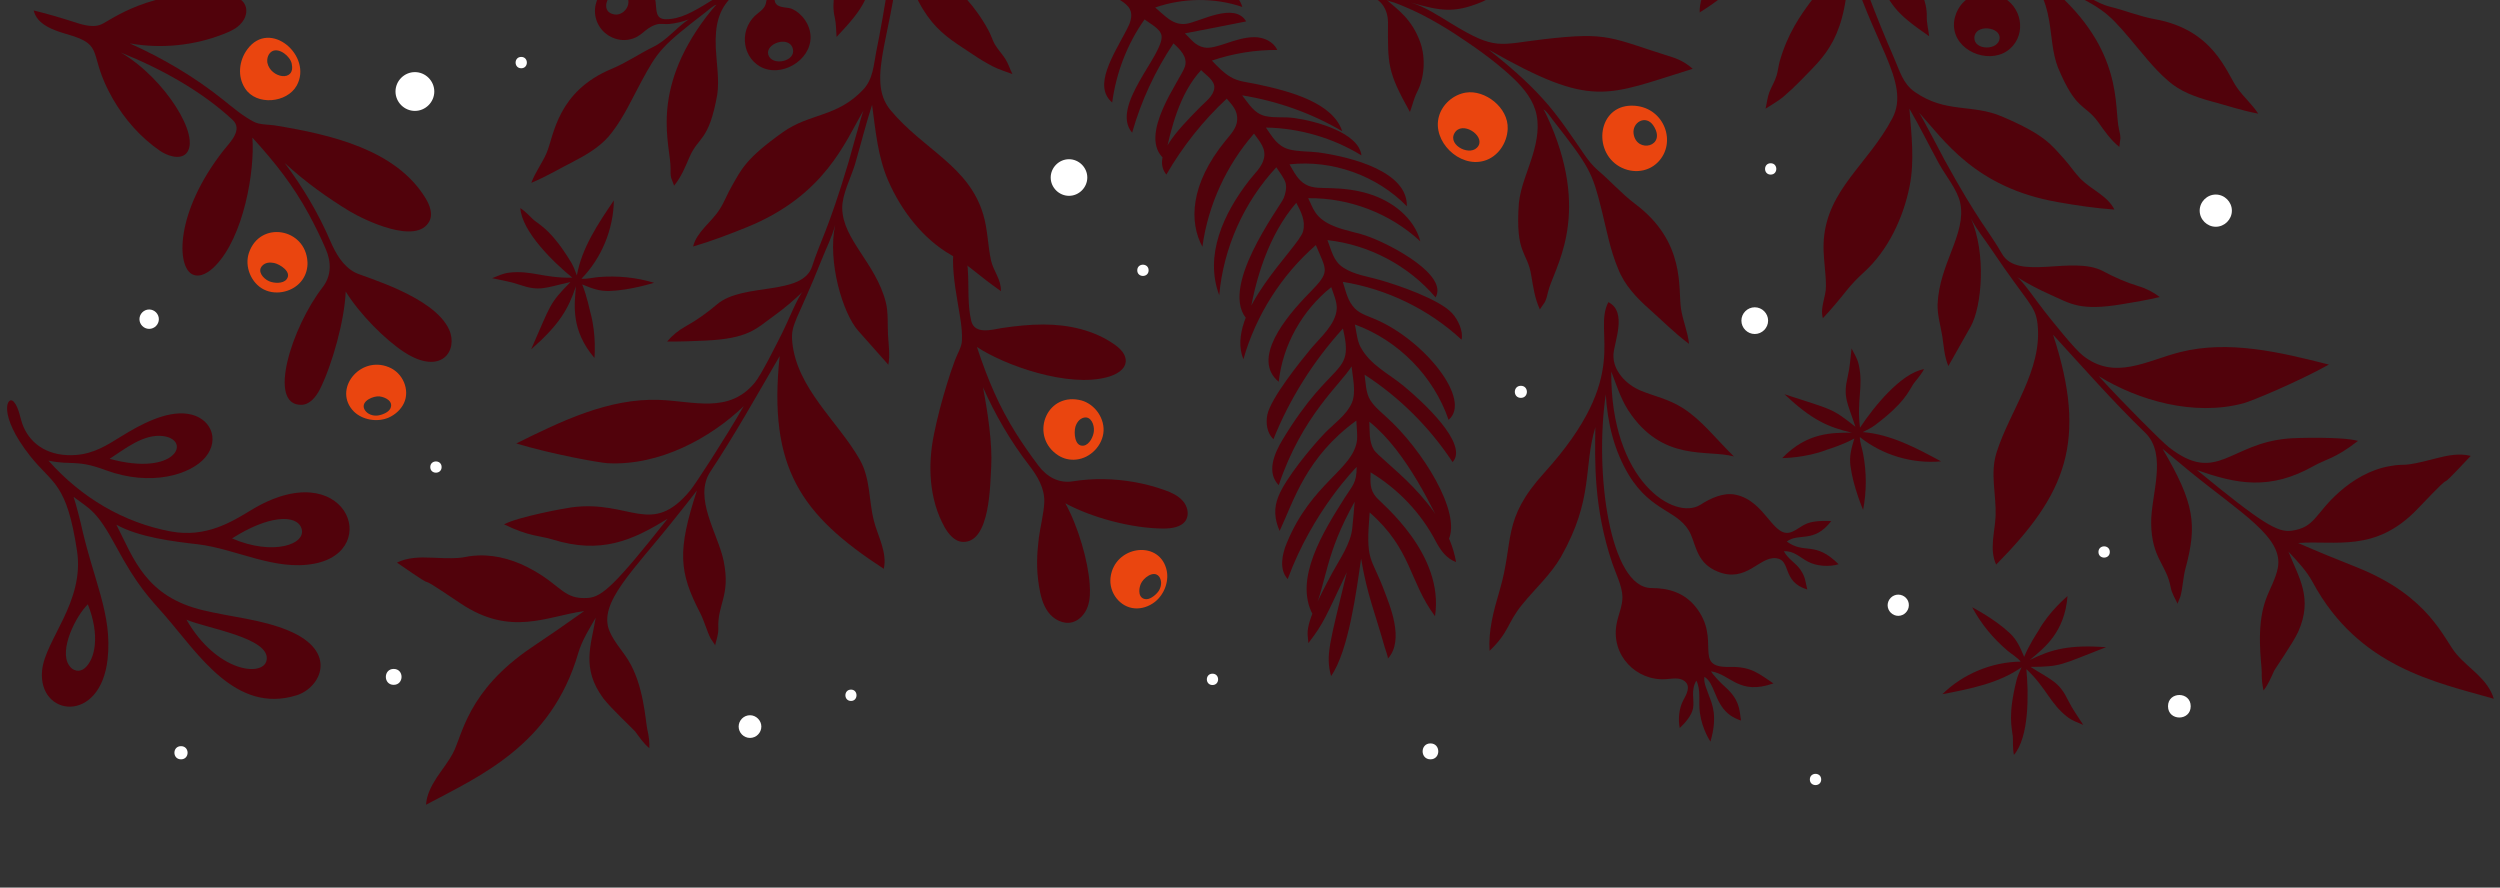 <?xml version="1.0" encoding="utf-8"?>
<!-- Generator: Adobe Illustrator 27.0.0, SVG Export Plug-In . SVG Version: 6.00 Build 0)  -->
<svg version="1.1" id="Layer_1" xmlns="http://www.w3.org/2000/svg" xmlns:xlink="http://www.w3.org/1999/xlink" x="0px" y="0px"
	 viewBox="0 0 1366 485" style="enable-background:new 0 0 1366 485;" xml:space="preserve">
<rect x="0" y="0" width="1366" height="485" fill="#333333" stroke="none"/>
<style type="text/css">
	.st0{fill:#51020B;}
	.st1{fill:#EA450F;}
	.st2{fill:#FFFFFF;}
	.st3{fill:none;}
</style>
<path class="st0" d="M63.2,298.2c11.9,22.2,18.4,28.4,26.8,38c18.3,21,38.7,54.1,72.1,43.7c13.1-4.1,23.1-23.9-4.6-35.4
	c-14.7-6.1-30.9-7.3-46.3-11c-31.5-7.4-38.1-28.1-47.6-46.8c12.4,6.9,31.3,9.2,44.5,10.7c20.9,2.5,42.1,14.7,63.6,10.6
	c37.8-7.1,16.9-60.6-34.6-29.2c-10.7,6.5-24.7,15.1-43.7,11.6c-25.9-4.8-49.1-18.6-66.9-38.7c13.1,2.7,15.2-0.8,31.2,5.2
	c24.9,9.2,46.6,2.4,54.5-7c8.3-10,2.7-22.1-9.8-23.8c-11.9-1.7-26.2,6.2-35.9,12.2c-8.1,5-15,9.5-24.9,10.3
	c-14.3,1.1-24.5-5.2-28.9-15.7c-1.7-4-2.2-9.9-5.1-13.3c-3.5-4.1-9.3,6.6,8.9,29.6c12.2,15.4,19.9,14.1,25.6,51.9
	c4.2,27.8-17.5,48.5-19.1,65.3c-2.4,25.2,31.9,29.5,35.8-6.3c2.7-24.7-7.8-42.7-14.8-74.8c-0.3-1.3-2.5-10-3.8-13.8
	C49.4,278.4,52.8,279,63.2,298.2z M145.7,360.6c-1.6,9.6-27.3,6.8-43.8-22C113.1,343.4,147.7,348.5,145.7,360.6z M164.7,288.6
	c3.1,8.8-15.5,15.3-37.9,5.6C146.6,281.5,162,280.9,164.7,288.6z M89.3,238.3c15.5,2.2,6.8,22.3-29.4,12.4
	C68.1,245.4,78.6,236.8,89.3,238.3z M46.4,365c-2.8,2.5-6.6,1.8-8.7-1.5c-5.6-8.4,3.8-27,10.3-33.3C54.8,347.4,51.9,360.2,46.4,365z
	"/>
<g>
	<path class="st0" d="M973.7-164.5c-0.7,2.5,0,5.2,0.8,7.6c0.2,0.5,6.5,31.3,6.9,33.4c1.4,6.3,2.8,10.9,0.3,17
		C974.5-89.1,938.2-77,932.6-34c-0.6,4.4-0.8,25-0.9,25.8c-1,5-3.2,9.9-3,15c4.7-3,9.4-6,13.6-9.8c2.3-2.1,4.1-4.8,6.5-6.7
		c13.6-11.3,39.1-32.4,39.8-85.9c-0.1,7.8,3.9,16.9,5.9,24.3c10.5,37.6,13.4,38,11,46.1c-5.5,18.7-24.5,28.7-33.1,58.8
		c-0.7,2.6-0.9,5.2-1.7,7.8c-1,3.2-2.7,5.9-3.9,8.9c-1.1,2.9-1.4,6.1-2.1,9.1c3.3-2.2,6.7-4,9.7-6.5c3.3-2.8,6.5-5.8,9.5-8.9
		c12.9-13.5,25.7-22.4,26.3-66.5c11.7,44.5,34.2,67.3,23.8,87.1c-13.2,25.1-35.5,38.8-37.5,66.6c-0.6,8.3,1.2,16.8,1.2,25.2
		c0,6.1-3.3,11.3-1.7,17.5c4.6-4.9,8.8-9.9,13-15.2c2.8-3.5,6-6.8,9.3-9.8c13.2-11.9,21.6-29.6,25.1-47.1c2.8-14,1-28.3-0.1-42.4
		c5.7,9.8,10.7,20,16.1,29.9c3.6,6.6,10.2,14.4,11.7,21.7c3.4,16.9-11.5,33-12.4,55.3c-0.2,5.6,1.7,12,2.6,17.6
		c0.8,5.4,1.1,11,3.3,16.1c4.1-7.2,8.1-14.4,12.2-21.6c6.2-11.1,8.5-40.2,0.1-59.1c2.9,5.8,7.5,11.4,11.1,16.8
		c20.2,30.1,24.1,30.6,25.3,40.8c2.9,25.2-15.2,47.5-22.4,70.4c-3.6,11.5-0.1,22.8-0.5,34.5c-0.3,8.5-3.6,18.4,0.3,26.7
		c38-38.4,50.2-67.3,31.1-125.6c16.5,18,32.7,36.5,50.3,53.5c12.4,12,3.1,34.2,3.3,49.4c0.2,19.4,8.4,22.4,10.7,35.3
		c0.6,3.1,2.4,6,3.8,8.9c-0.2-0.4,1.4-3.6,1.5-4.2c1.3-4.7,1.4-10.2,2.7-15c6.5-24.1,5.1-35.7-12.5-65.6c4.9,4.1,9.8,8.2,14.8,12.3
		c28.6,23.3,51.4,36.2,48.2,52.8c-1.2,6.2-4.5,11.5-6.6,17.4c-5.5,15.2-2.2,34.7-2.2,39.4c-0.1,3.4,0.3,7.3,1,10.2
		c2.6-3.4,4-6.9,5.7-10.6c0.5-1.2,10.5-15.5,13.2-21.4c8.3-18.6,0.3-29.7-5.3-43.9c4.9,5.3,9.8,10.3,13.3,16.8
		c25.1,46.4,67.2,54.5,98.9,63.6c-1.5-5.2-5-9.5-8.8-13.2s-8.1-7.1-11.6-11.2c-7.1-8.4-14.7-31.5-54.1-47.3
		c-10.8-4.3-21.7-8.7-32.4-13.4c20.3-1.6,42.2,5.5,65.2-18.6c27.2-28.5,4.1-2.3,29.1-29c-6.1-1.6-12.6-0.3-18.8,1.3
		c-20.4,5.4-15.7,2.5-25.5,4.3c-10.4,1.8-19.8,7.3-27.6,14.2c-13.3,11.8-13,19.3-26.1,21.1c-7.5,1-16-3.9-51.6-33.2
		c21.6,7.7,39.9,11.3,63.8-2.2c6.3-3.6,11.8-4,24.2-13.7c-8.4-2.4-33.7-1.7-38.1-1.3c-32.3,2.7-38.9,25.4-65.3,4.7
		c-3.5-2.7-23.9-23-38.3-38.8c21.5,13.2,52,22.2,79.3,14.8c4.6-1.3,29-11.4,46.5-21.1c-26.7-6.8-54.7-13.5-81.3-6.8
		c-18.3,4.6-35.6,15.7-53.1,1.9c-4.7-3.7-16.3-18.3-20.5-23.6c-3.9-4.8-12.5-17.5-15.6-19.4c5.9,3.7,12,6.9,18.3,9.7
		c11.1,4.9,16,9.1,39.3,5.2c6.9-1.1,13.7-2.3,20.5-3.9c-3.4-2.6-7.4-4.7-11.5-5.9c-6.9-2.1-13.3-4.9-19.6-8.3
		c-16.6-8.7-46.5,5.6-55.1-9.4c-7-12.3-12.8-17.4-31.5-51.5c-0.7-1.3-12.9-24.6-13.8-25.6c13.4,14.5,30.2,40.8,75.6,48.8
		c10.2,1.8,20.8,3.4,31.1,4.1c-3.7-7.5-12.5-10.8-18.5-16.8c-3.3-3.4-5.9-7.5-9.1-11c-7-7.7-10.3-13-33.7-23
		c-16.5-7.1-30.8-1.6-47.8-13.5c-6.5-4.5-8.3-11.7-11.4-18.8c-9.5-21.7-18.6-45.6-27.1-71.8c-12-37.3-18.2-66.7-18.2-66.7
		c12.2,14.5,32.1,26.9,51,25.2c3.9-0.3,7.8-1.8,11.7-2.5c3.2-0.6,6.4-1,9.6-1.2c2.9-0.2,5.8-1,8.3-1.7c-6-3.6-12.1-7.2-18.1-10.9
		c-20.9-12.5-25-7-48.8-8.5c-17.6-1.1-18.8-20-21.5-33.8c-1.9-9.4-2.4-19-1.6-28.5C976.9-169.1,974.4-167,973.7-164.5z"/>
	<path class="st0" d="M1007.1-26.6l0.8,3.2c7.9-2.7,13.6,2.4,15.9,7.2c9.6,19.5,10.9,22.6,30.3,36c-0.4-3.5-1.4-7.2-1.3-10.7
		c0.2-8.2-3.9-17.6-9.7-23.2c-9.4-9.2-18.5-9.9-24.9-11.8c0,0,17.2-2.3,36-0.6c9,0.8,16.9,3.7,23.2,10.5
		c12.4,13.5,0.6,13.1-2.6,15.5c-5.2,3.8-8.1,10.7-6.9,17c2.5,12.9,20.9,18.8,30.5,10c8.9-8,6.6-23.2-5.3-28.7
		c-8.2-3.8-3.2-5.9-12.4-15.5c-2.3-2.4-5-4.4-7.9-6.1c30.9,6.1,42.6,10.2,46.9,35.3c1.4,8.3,1.7,17.4,4.7,25.2
		c10.1,24.3,14.7,19.8,22.1,30.1c3.5,4.9,6.7,9.6,11.5,13.5c-0.1,0,0.6-4.2,0.6-4.7c0-1.7-0.4-3.3-0.8-5c-2.8-12,2.9-43.1-36.6-76.9
		c-0.6-0.5-6.5-5.4-6.8-5.2c0.9-0.6,5.8,2.2,6.8,2.6c27.4,13.1,29.7,14.9,42.4,29.8c6.7,7.9,13.1,16.4,21,23.2
		c6.6,5.9,15,8.9,23.4,11.2c8.7,2.3,17.1,5.2,25.9,6.8c-3.4-5.2-8.1-9.2-11.6-14.2c-5.9-8.4-12.7-31.6-44.8-37.4
		c-8.4-1.5-16.3-4.8-24.5-6.8c-8-2-14.4-7.6-22-10.6c3.6,0.5,7.2,0.6,10.7,0.2c2.7-0.3,4.7-1.5,7.4-1.2c6.7,0.7,8.7,5,15.9,4.9
		c6.5-0.1,12.5-4.7,14.5-10.8c4.3-13.2-9.3-26.1-23.2-20.5c-19.5,7.9-2.2,22.3-13.4,24.7c-15.1,3.2-30.3-9.3-67.3-16.9
		c61.1,3.4,63.6-5.4,97.3-37.4c-3.9-1.1-8.1-1.3-12.1-0.6c-32.6,5.2-34.3,2.7-62.2,20.8c-19.6,12.8-19.3,16.2-45.9,13.9
		c-7.3-0.6-15.8-1.7-23-0.4c15.4-2.9,22-4.8,31.9-16.1c2.2-2.5,3.4-5.2,5.4-7.8c4.2-5.5,8.2-11.5,9.5-18.4c-2.1,0.8-4.4,1.7-5,2
		c-1.9,0.8-3.8,1.6-5.7,2.5C1022.6-47.6,1047.9-37.2,1007.1-26.6z M1092.6,20.9c-0.5,6.8-14.1,6.8-13.8-0.4
		C1079.2,13,1093.1,14.6,1092.6,20.9z M1169.4-29.3c4.2,2.4,6.9,8.7,0.8,11c-2.8,1.1-6.2-0.4-7.9-2.8
		C1158.9-25.9,1163.3-32.8,1169.4-29.3z"/>
</g>
<g>
	<path class="st0" d="M496.8-176.5c1.2,2.3,1.1,5,0.8,7.6c-0.1,0.5,0.3,32,0.3,34.1c0,6.4-0.5,11.2,3.3,16.6
		c10.8,15.4,48.9,19.6,63.4,60.4c1.5,4.2,6.1,24.3,6.4,25.1c2,4.7,5.2,9,6.1,14c-5.2-1.9-10.5-3.9-15.3-6.7c-2.7-1.6-5-3.8-7.7-5.2
		c-15.7-8.2-45-23.5-57-75.5c1.7,7.6-0.2,17.3-0.7,25c-2.3,38.9-5,40-1,47.4c9.3,17.1,30,22.9,44.8,50.5c1.3,2.4,2,4.9,3.3,7.3
		c1.7,2.9,3.9,5.2,5.7,7.9c1.7,2.6,2.6,5.7,4,8.5c-3.6-1.4-7.4-2.5-10.9-4.3c-3.8-2-7.6-4.3-11.1-6.7C515.7,19,501.3,13,491.4-29.9
		c-2,45.9-19.1,73-4.8,90.1c18.2,21.8,42.9,30.5,50.7,57.2c2.4,8,2.4,16.7,4.2,24.9c1.3,5.9,5.6,10.3,5.4,16.8
		c-5.5-3.9-10.7-7.9-15.9-12.1c-3.5-2.8-7.3-5.4-11.2-7.6c-15.5-8.8-27.4-24.4-34.5-40.7c-5.7-13.1-6.9-27.5-8.8-41.4
		c-3.5,10.8-6.2,21.8-9.4,32.7c-2.2,7.2-7,16.2-6.9,23.7c0.2,17.2,18.2,29.8,23.8,51.4c1.4,5.5,0.9,12.1,1.2,17.8
		c0.3,5.4,1.2,11,0.2,16.4c-5.5-6.2-11-12.4-16.5-18.6c-8.4-9.5-16.8-37.5-12.6-57.7c-1.6,6.3-4.9,12.7-7.3,18.8
		c-13.4,33.7-17.1,35-16.1,45.2c2.5,25.2,24.9,43.2,36.8,64c6,10.5,4.9,22.3,7.8,33.6c2.1,8.3,7.4,17.2,5.4,26.2
		c-45.2-29.4-63.3-55.2-56.9-116.2c-12.3,21.1-24.2,42.5-37.8,63c-9.6,14.4,4.2,34.1,7.2,48.9c3.9,19-3.5,23.7-2.9,36.7
		c0.1,3.2-1,6.4-1.8,9.5c0.1-0.4-2.1-3.2-2.4-3.8c-2.2-4.4-3.5-9.7-5.8-14.1c-11.5-22.2-12.5-33.8-1.7-66.8
		c-3.9,5.1-7.9,10.1-11.9,15.1C346,312,326.5,329.5,333.1,345c2.5,5.8,6.8,10.3,10.1,15.6c8.6,13.7,9.5,33.5,10.5,38
		c0.8,3.3,1.3,7.2,1.1,10.2c-3.3-2.7-5.3-5.9-7.8-9.2c-0.8-1-13.5-12.9-17.4-18.1c-12.1-16.5-6.6-28.9-4.1-44
		c-3.6,6.3-7.4,12.2-9.5,19.2c-14.7,50.7-54.2,67.5-83.2,83c0.3-5.4,2.9-10.3,5.8-14.8c3-4.5,6.4-8.7,8.9-13.4
		c5.2-9.7,7.7-33.9,42.9-57.7c9.7-6.5,19.3-13.1,28.8-19.9c-20.2,2.7-40.1,14.3-67.7-4.3c-32.7-22.1-4.5-1.4-34.6-22.2
		c5.7-2.8,12.3-3,18.6-2.7c21.1,1,15.9-0.8,25.9-1.2c10.5-0.4,20.9,2.9,30,8.1c15.5,8.7,16.8,16.1,30,15.1
		c7.6-0.6,14.9-7.2,43.4-43.3c-19.5,12.1-36.6,19.5-62.8,11.4c-6.9-2.2-12.4-1.4-26.6-8.3c7.7-4.1,32.6-8.7,37-9.3
		c32.1-4.2,43.4,16.6,64.8-9.3c2.8-3.4,18.5-27.5,29.2-46c-18.2,17.5-46.1,32.7-74.4,31.2c-4.8-0.3-30.8-5-49.9-10.8
		c24.6-12.2,50.5-24.8,78-23.8c18.8,0.6,38.1,7.8,52.3-9.4c3.8-4.6,12-21.3,15.1-27.4c2.8-5.5,8.5-19.7,11.1-22.3
		c-5,4.8-10.3,9.3-15.9,13.3c-9.8,7.1-13.8,12.3-37.3,13.4c-7,0.3-13.9,0.6-20.9,0.5c2.8-3.3,6.2-6.1,10-8.2
		c6.3-3.5,12-7.6,17.4-12.2c14.3-12,46.7-4.3,51.9-20.8c4.3-13.5,8.8-19.7,19.9-57c0.4-1.4,7.4-26.7,8.1-28
		c-10,17-20.9,46.3-63.6,63.7c-9.6,3.9-19.6,7.7-29.5,10.6c2-8.1,10-13.2,14.5-20.3c2.6-4,4.2-8.5,6.6-12.6c5.2-9,7.3-14.9,28-29.6
		c14.6-10.4,29.7-8.1,43.9-23.3c5.4-5.8,5.6-13.2,7.1-20.8c4.7-23.2,8.6-48.5,11.3-75.9c3.9-39,3.7-69,3.7-69
		c-8.9,16.8-25.7,33.1-44.5,35.4c-3.9,0.5-8-0.1-12,0c-3.2,0.1-6.4,0.4-9.6,0.9c-2.9,0.4-5.8,0.3-8.5,0.1
		c5.1-4.8,10.3-9.6,15.4-14.4c17.7-16.6,23-12.1,45.9-18.6c17-4.8,14.2-23.5,13.9-37.6c-0.2-9.5-1.7-19-4.4-28.2
		C492.7-180.4,495.6-178.8,496.8-176.5z"/>
	<path class="st0" d="M427-62.7c-2-0.5-4.1-0.9-6.1-1.3c-0.6-0.1-3.1-0.5-5.3-0.9c2.7,6.5,7.9,11.5,13.2,15.9
		c2.5,2.1,4.3,4.5,6.9,6.5c12,8.9,18.9,9.4,34.6,9c-7.3,0.2-15.5,3.1-22.4,5.2c-25.6,7.9-25.9,4.4-47.9-3.9
		c-31.1-11.8-32.2-9-65.2-7.2c-4.1,0.2-8.1,1.3-11.7,3.2c39.7,24.2,44,32.3,103,16c-34.6,15.3-46.8,30.7-62.2,30.7
		c-11.4,0,2.4-17.8-18.3-21.3c-14.8-2.5-25.3,13-18.3,24.9c3.3,5.6,10.2,8.8,16.5,7.5c7.1-1.4,8.1-6,14.5-8.1
		c2.6-0.9,4.8-0.1,7.5-0.4c3.6-0.4,7.1-1.2,10.5-2.5c-6.8,4.5-11.9,11.4-19.3,15c-7.6,3.7-14.6,8.6-22.5,11.9
		c-30.1,12.4-31.8,36.5-35.8,46c-2.4,5.6-6.2,10.5-8.4,16.4c8.2-3.4,15.9-8,23.9-12.1c7.7-4,15.3-8.7,20.5-15.9
		c6.3-8.3,10.7-18,15.6-27.1c9.3-17.2,11.1-19.5,35.2-38.1c0.8-0.6,5-4.4,6-4c-0.4-0.2-5.1,5.9-5.6,6.5
		c-31.4,41.5-19.3,70.6-19.5,82.9c0,1.7-0.1,3.3,0.3,5c0.1,0.5,1.7,4.3,1.6,4.4c3.9-4.8,6-10,8.4-15.6c5-11.6,10.5-8.2,15.2-34.1
		c1.2-8.3-0.4-17.2-0.8-25.6c-1.1-25.5,9.5-32,38.4-44.4c-2.5,2.2-4.7,4.8-6.4,7.6c-7,11.3-1.6,12.3-8.8,17.7
		c-10.4,7.8-9.4,23.2,0.9,29.2c11.3,6.5,28-3.1,27.7-16.3c-0.2-6.4-4.4-12.6-10.3-15.2c-3.7-1.6-15.1,1.3-5.8-14.6
		c4.7-8,11.9-12.4,20.5-15.2c18-5.7,35.3-7.1,35.3-7.1c-5.9,3.2-14.6,5.9-21.9,16.8c-4.5,6.8-6.5,16.8-4.6,24.8
		c0.8,3.4,0.7,7.3,1,10.7c16.2-17.2,16.8-20.5,22-41.6c1.3-5.2,5.8-11.4,14.1-10.4l0.1-3.3C451.2-36.4,473.7-52,427-62.7z
		 M433.2,26.6c1.9,7-11.4,9.8-13.4,3.3C418,23.8,431.2,19.2,433.2,26.6z M342.9,3.5c-1.1,2.7-4.1,4.9-7.1,4.4
		c-6.5-1-5.2-7.7-1.6-10.9C339.4-7.7,345.1-1.9,342.9,3.5z"/>
</g>
<path class="st0" d="M1015.6,199.2c-0.7-3.2-2.4-5.9-3.9-8.8c-0.6,5.1-0.9,10.3-2.1,15.3c-2.7,11.4-0.2,14,4.2,27.5
	c-13.2-10.5-12.6-9.2-38.8-17.8c15,14.1,23.9,18,36.8,21c-10.4,0.1-24.2-0.4-38,13.9c0,0,12.8,0,24.5-4.6c0.9-0.3,8.6-2.6,14.9-6.1
	c-1.7,5.8-2.8,9.6-2.1,15c1.4,11.2,6.9,24,6.9,24c1.9-9.9,2-20.3,0-30.7c-0.6-3.2-1.7-5.8-1.8-9.1c12.4,9.9,28.6,14.7,44.4,13.3
	c-13.5-7.3-27.5-14.8-42.8-16c2.3-1.1,4.7-2.3,6.7-3.8c16-12,18.2-18.2,20.9-22.4c1-1.5,3.9-4.5,5.9-8.2c-12.7,2.2-27.6,20.8-35,32
	C1014.4,218.6,1018.3,211.1,1015.6,199.2z"/>
<path class="st0" d="M877.4,215.5c0.9,15.5,4.5,30.5,12.5,43.9c12.7,21,28,19.2,34,32.7c2.9,6.7,3.7,15.8,14.6,20.2
	c15.8,6.5,22.7-8.4,32-7.3c8.4,1,2.9,12.9,17,17.1c-1.1-4.1-0.8-6.5-3.8-10.9c-2.5-3.6-6.7-5.7-9-10c5.5-0.3,8.5,3.2,13,5.6
	c4.9,2.7,12.1,3,16.9,1.5c-13-13-18.4-5.2-28.3-12.4c6.5-5,14.8,1.2,24.3-11.2c-14.7-0.6-14.9,2.8-21,5.7
	c-10.7,5.1-14.3-16.6-31.3-20.1c-6.6-1.4-13.8,2-19.2,5.5c-14,8.9-49.2-12.8-48.7-72.8c2.8,7.2,5,14.5,9.2,21.1
	c18.7,28.7,43.2,21.3,57.8,25.3c-10.2-10-17.5-19.8-28-26.5c-7.9-5-15.3-6.3-23-9.5c-7.7-3.2-15.3-10.8-14.8-19.8
	c0.4-6.8,7.7-23.3-2.8-28.5c-8.9,17,13.7,39.4-35,93.2c-23.5,25.9-16.3,36.8-24.4,64.3c-3.5,11.8-6.2,22.2-5.5,33
	c11-10.5,9.5-15.2,18-25.5c7-8.6,15.4-16.1,21-25.8c18.1-32,12.1-48.7,18.8-70.9c-0.3,18.9-0.9,44.1,9.2,74.2
	c1.9,5.7,5.4,12.3,5.6,18.4c0.1,5.2-2.3,9.9-3.2,14.9c-3.2,17.2,10.8,31.2,26.8,30.2c3.6-0.2,7.5-1.2,10.4,1.1
	c3.6,2.8,0.9,7.4-0.8,10.5c-2.4,4.6-2.8,10.4-1.9,15.1c2.8-2.6,6.6-6.9,7.3-10.9c0.8-4.4-1.4-9.8,1.8-15c2.6,5.1,1.1,12,1.9,17.5
	c1.3,9.4,5.8,15.8,5.8,15.8c4-13.7,1-20.4-0.7-24.8c-1-3.1-3.2-7.3-2.6-10.6c5.7,3.5,5.3,13.4,12.8,20c3.1,2.7,7.2,3.9,7.2,3.9
	c-0.9-6.5-1-11.5-8.6-18.3c-2.3-2-6.8-6.7-7.8-8.6c10.9,1.7,15.2,13.3,34.1,6.6c-7.8-5.1-11.9-9.3-24-9c-20.7,0.5-4-14.7-18.5-32.8
	c-6.2-7.7-14.6-10.3-24.2-10.3C879.6,321.1,871.1,258.3,877.4,215.5z"/>
<path class="st0" d="M606.6-16.4c5.1,4.6,10.2,10.4,16.3,13.7c4.9,2.6,9.7,0.9,14.7-0.4c14.9-4,36.8-8,41.2,6.9
	c-15.3-5.2-32.3-5-47.6,0.3c5.3,4.4,9.6,9.9,17,8.9c7.2-1,26.3-12.2,32.7-1.3c-11.1,2.2-22.2,4.4-33.3,6.5l-0.2,0
	c3.4,3.2,5.6,6.7,10.4,7.7c6.7,1.4,17-5.6,27.6-5.6c5.1,0,10.4,2.4,12.5,7c-12.1-0.1-24.2,1.9-35.7,5.8c3.2,3.4,6.1,6.5,10.1,8.9
	c4.2,2.6,9.3,2.9,14,3.9c19.7,4.1,42,10.5,47.1,25.8c-16.8-9.9-35.5-16.5-54.7-19.6c3.8,4.7,6.4,9.8,12.6,11.3
	c5.2,1.2,10.6,0.3,15.9,1.1c11.8,1.6,35.2,8,36.7,20.4c-15.7-9.6-33.9-14.9-52.2-15.2c3.6,5.2,6.2,10.1,12.6,11.9
	c5.3,1.4,10.9,1,16.2,1.7c18.6,2.6,48.7,10.6,48.2,29.4c-16.4-16.8-40.8-25.5-64.1-22.9c2.4,4.1,4.5,8.6,8.8,11
	c4.1,2.3,9.2,1.8,13.7,2c7,0.2,14,1,20.8,3.1c12.8,3.9,24.8,13.1,28.2,26c-16.4-15.3-38.9-23.9-61.3-23.6
	c2.7,5.3,3.5,10.9,13.9,15.2c6.4,2.7,13.3,3.5,19.7,6c13,4.9,42.9,21,36,33c-14.8-17.4-36.4-28.8-59.1-31.3
	c2.4,5.9,3.1,11.4,8.8,15.1c5.9,3.8,13,4.7,19.6,6.6c10,2.8,32.7,10.6,39.7,18.2c3.2,3.4,6.3,9.9,5.2,14.5
	c-17.9-16.6-40.8-27.7-64.9-31.6c1.5,4.5,2.3,9,5.2,12.9c3.2,4.4,7.7,5.4,12.5,7.5c27,11.5,53.1,44.2,40.1,55
	c-8.1-23.8-27.5-43.5-51.2-52.1c0.9,3.9,1.2,8.8,3.1,12.3c5.3,9.9,15.4,14.5,23.7,21.4c10.2,8.4,35.6,31.7,26.6,41.5
	c-12.5-19-29-35.4-48.1-47.8c0.7,4.7,0.6,9.7,3.1,13.9c2.4,3.8,6,6.6,9.2,9.6c19.1,17.3,40.9,51.9,33.5,66.9
	c-8.5-16.7-22.5-48.1-43.2-64.7c0.3,5-0.3,10.7,2.4,15.2c3.5,6,39.4,28.8,45,61.5c-5.1-1.8-8.5-6.4-11-11.2
	c-8.3-15.9-20.9-28.9-35.7-37.8c-0.1,5.3-0.6,9.2,3,13.5c2.9,3.5,37.4,31,32.2,65.1c-14.3-19.2-12.6-36.4-35.7-56.7
	c-2.3,27.2,0.7,23.7,7.7,42.1c3.1,8.3,11.6,27.6,2.2,37.8c0.4-0.5-1.5-5.5-1.7-6.3c-5.3-18.9-9.6-28.6-12.9-48.4
	c-2.4,16.9-6.8,50.6-16.4,64.2c-3.1-11.5-0.8-17.6,8.6-56.7c-11.8,24.9-12.6,27.8-21,38.7c-0.3-6.3-3.4-8,13-38.3
	c4-7.4,10.2-16,11-24.7c0.5-4.8,0.9-9.5,1.3-14.3c-16.5,29.5-14.8,42.4-22.9,61.7c-10.4-19.4,5.6-45.1,17.5-63.9
	c4.2-6.6,6.5-8,6.5-16.8c0,0-23.9,23.8-37.7,61.3c-4.7-5.1-3.2-13.3-0.5-19.7c13.6-33.1,36.4-40,38.4-56.3c0.2-1.5-0.1-7.2-0.4-10.6
	c-27.5,20-34.1,43.6-41.9,60.3c-2.8-6.3-3.3-12.4-0.7-18.8c3.9-9.9,17.9-26.9,25.6-34.9c4.8-4.9,11.9-9.9,14.6-16.4
	c2.4-5.8,0.4-13.8-0.2-19.8c-5.8,9.6-26.9,26.6-39.8,64.9c-6.7-6.9-2.7-17,2.3-25.2c27.1-44.7,39-33.8,32.8-60.4
	c-16.1,17.7-29.1,38.3-38,60.5c-3.5-3.4-4.3-8.8-3.3-13.5c2-9.1,17.9-28.9,23.8-36c5.2-6.2,13.6-13.3,14.1-21.8
	c0.2-3.8-1.8-8.2-3-11.8c-15.8,12.6-26.5,31.5-28.7,51.7c-15-12.4,3.5-35.1,17-48.8c11.5-11.7,9.1-11.8,3.3-25.9
	c-18.8,16.4-32.8,38.4-39.6,62.4c-10.3-25.4,30.3-61,32.6-69.9c1.5-5.8-1.1-10.6-3.7-15.6c-15.1,17.5-22.6,41.7-26,64.6
	c-17.8-16.7,17.1-62.3,19.1-67.1c1-2.4,1.8-5.9,1-8.5c-0.9-2.9-3.4-5.8-5-8.4c-17.7,19-28.9,44-31.2,69.9
	c-8.2-21.8,2.3-44.7,16.5-62.9c2.8-3.6,6.6-6.9,7.8-11.4c1.6-5.7-2.2-9.7-5.3-14c-15.1,17.3-25.1,39-28.2,61.8
	c-7.2-13.2-7-33.9,12.6-57.9c2.7-3.3,6.2-6.9,6.4-11.4c0.3-5.1-2.6-8-5.7-11.6c-13,12.1-24.1,26.1-33,41.5
	c-7.7-9.7,4.6-22.9,18.8-37.2c2.8-2.8,6.9-5.8,7.4-10c0.5-4.1-4.6-7.2-7.2-9.9c-11.8,12.8-16.5,31.7-20,48.7
	c-15.3-12.8,9.2-43.9,11.2-50.8c1.5-5.2-2.8-9.3-6.3-12.5c-10,14.9-17.7,31.5-22.6,48.8c-12.2-14.4,17.3-42.6,16.1-52.9
	c-0.5-3.9-6.4-6.7-9.3-9C615.9,24,609.9,39.7,607.7,56c-10.6-9,0.4-25.4,8.2-40.3c1.6-3,3.2-7.2,1.5-10.6c-2-4.1-8.6-6.6-12.2-8.9
	C593.9-11,592.4-29.4,606.6-16.4z"/>
<path class="st0" d="M1129.7,391.8c2.6,2,5.6,3,8.6,4.3c-2.7-4.3-5.9-8.6-8.1-13.1c-5.1-10.5-8.7-11-20.7-18.6
	c16.9-0.2,15.6-0.8,41.3-10.8c-20.5-1.4-29.9,1.2-41.7,7c8-6.7,19-15,20.6-34.9c0,0-9.9,8.1-16,19.1c-0.5,0.8-5,7.5-7.7,14.1
	c-2.4-5.6-3.9-9.2-7.8-12.9c-8.2-7.8-20.6-14.2-20.6-14.2c4.7,8.8,11.3,17,19.4,23.8c2.5,2.1,5,3.4,7.1,5.9
	c-15.8,0.2-31.5,6.7-42.8,17.8c15.1-2.9,30.7-5.9,43.3-14.7c-1.1,2.4-2.2,4.7-2.8,7.2c-4.8,19.4-2.5,25.6-2,30.6
	c0.2,1.8-0.2,6,0.6,10.1c8.4-9.8,8.1-33.6,6.8-46.9C1118.3,376,1120,384.3,1129.7,391.8z"/>
<path class="st0" d="M278,149c-3.2,0.4-6.1,1.8-9.1,3c5,1.1,10.2,1.9,15,3.6c11.1,3.8,13.9,1.6,27.8-1.5
	c-11.8,12.1-10.4,11.6-21.5,36.8c15.5-13.6,20.3-22,24.5-34.5c-0.9,10.4-2.8,24,10.1,39.2c0,0,1.2-12.7-2.2-24.8
	c-0.3-0.9-1.8-8.8-4.5-15.4c5.6,2.3,9.3,3.7,14.7,3.6c11.3-0.3,24.6-4.5,24.6-4.5c-9.6-2.9-20-4-30.5-3.1c-3.3,0.3-5.9,1.1-9.2,0.9
	c11-11.3,17.5-27,17.7-42.8c-8.6,12.7-17.5,25.9-20.2,41c-0.9-2.4-1.8-4.9-3.1-7.1c-10.4-17.1-16.3-19.9-20.2-23
	c-1.4-1.1-4.1-4.4-7.6-6.7c0.9,12.9,18,29.5,28.4,38C297.2,152.1,290.2,147.5,278,149z"/>
<g>
	<path class="st1" d="M578.2,248.8c2.9,1.9,6.5,2.7,9.9,2.3c7.8-0.8,14.5-7.8,14.9-15.7c0.3-7.9-5.7-15.5-13.4-16.9
		C571.1,214.9,562.7,238.8,578.2,248.8z M597.7,235.5c-0.2,2.9-2.4,7.5-5.6,8c-5,0.7-5.4-7.2-4.5-10.3c0.7-2.3,2.2-4.4,4.6-5
		C596.2,227.3,598,232.2,597.7,235.5z M606.8,315.5c-1,8.4,5.2,16.3,13.2,16.9c3.8,0.3,7.8-1,11-3.5c5.4-4.2,8.1-12,6.2-18.3
		C632.7,294.8,608.9,298.4,606.8,315.5z M633.3,315c1.4,1.8,1.6,4.9,0,7.6c-1.2,2-4.4,4.8-6.9,4.8c-4.5-0.1-4.4-5.2-3.1-8.3
		C624.5,316,630.3,311.3,633.3,315z"/>
	<path class="st0" d="M528.8,147.2c-0.2-2.8-0.4-5.6-1.7-8.1c-1.3-2.5-2.9-4.5-5.7-4.2c-1.7,8.4,0.2,20.6,1.9,30.6
		c1.1,6.8,2.6,13.6,2.3,20.6c-0.1,3.5-2.6,7.4-3.8,10.7c-1.7,4.5-3.2,9.1-4.6,13.7c-2.7,8.9-5.1,17.8-6.9,26.9
		c-3.5,17-2.6,35.5,5.8,50.6c2.2,3.9,5.6,8,10.1,8.1c14.9,0.4,14.8-31.5,15.4-41.2c0.7-12.2-1.9-29.8-4.5-43.3
		c6.7,15.1,15,29.4,25.1,42.5c4.5,5.8,8.7,12.6,8.4,20.4c-0.3,6.2-2.2,13.4-3,19.5c-1.1,9.2-1.4,17,0.1,26.2c0.8,5,2,10.1,5,14.2
		c3,4.1,8.3,6.9,13.2,5.6c4-1.1,7-4.6,8.4-8.5c1.4-3.9,1.4-8.2,1.1-12.3c-0.8-12.5-6.3-31.6-13.3-44.2c14.4,7.8,36.1,13.7,53.5,13.8
		c4.6,0,10-0.7,12.4-4.6c1.9-3.3,0.8-7.8-1.8-10.6c-2.6-2.9-6.2-4.5-9.8-5.8c-10.6-3.8-21.9-5.8-33.2-6c-5.7-0.1-11.5,0.3-17.1,1.2
		c-7.7,1.2-14.2-2.5-18.8-8.7c-4.3-5.7-8.4-11.6-12.2-17.6c-9.1-14.5-15.3-28.9-21.3-47.1c15.1,10,49.6,22.3,71.1,16.5
		c4.5-1.2,9.8-3.8,10.2-8.5c0.3-3.8-2.8-7-5.9-9.2c-11.2-8-25.3-11.1-39.1-11.1c-7.5,0-15,0.8-22.5,1.9c-5.5,0.9-15,3.8-16.9-3.8
		C528.5,166.3,529.5,156.4,528.8,147.2z"/>
</g>
<g>
	<path class="st0" d="M37,18.8c21,6,10.5,10.5,24.6,35.1c6.4,11.2,15.2,21.2,25.8,28.5c3.6,2.5,10.7,5.2,14.3,1.5
		c8.6-9-11.9-41.4-35.7-55.2c22.4,9,44.3,21.2,61.1,36.8c5.8,5.4-1.5,12.3-4.9,16.6C95.5,116.1,96.4,146,105.3,150
		c4.3,1.9,9.1-1.4,12.3-4.7c15.6-15.9,21.7-52,20.3-70.1c13,14.2,22.5,26.6,30.7,41.6c3.4,6.3,6.6,12.7,9.4,19.3
		c3.1,7.1,3.1,14.5-1.6,20.7c-17,21.9-30.6,64.8-11.7,64.4c4.6-0.1,8-4.4,10.1-8.5c6.8-13.6,13.5-37.9,14.1-53.4
		c7.6,12.3,21.6,26.4,32.1,33.2c20.2,13,29.5-1,24.4-12.4c-8.2-18.2-46.2-28.6-51.2-31.1c-6.9-3.5-10.8-10.6-13.7-17.3
		c-6.5-15.1-15-29.4-24.9-42.6c11.3,10.4,23.8,19.3,35.4,26.3c8.2,4.9,36.7,18.7,43.6,5.5c2.1-4,0.2-8.9-2.2-12.8
		c-16.1-26.2-51-34.5-82.4-39.6c-3.4-0.5-8.1-0.3-11.2-1.9c-6.2-3.2-11.5-7.8-16.9-12.1c-15.6-12.5-32.8-22.6-51-30.8
		c17.4,3.1,35.6,1.2,52-5.4c3.3-1.3,6.6-2.9,8.9-5.6c2.4-2.6,3.6-6.6,2.2-9.8c-1.9-4.4-7.5-5.8-12.4-6.1C82.3-6.2,60.6,11,55.4,13.3
		c-5.2,2.3-11.9-0.3-16.9-1.9c-6.6-2.1-13.3-4-20.1-5.7C20.2,13.5,29.3,16.6,37,18.8z"/>
	<path class="st1" d="M136,138.2c-2.5,7.4,1.2,16.5,8.2,20c7,3.5,16.5,1.1,21-5.3c2-2.8,3-6.4,2.8-9.8
		C167,124.6,142,120.3,136,138.2z M156.6,152.6c-2,2.6-7.1,2.2-9.7,1c-3.1-1.4-6.4-5.3-3.7-8.3c1.7-1.9,4.2-2.1,6.6-1.6
		C153,144.4,159.7,148.6,156.6,152.6z M212.3,228.2c3.7-1.6,6.8-4.5,8.4-7.9c3.4-7.2-0.5-16.6-8.3-19.7
		c-15.9-6.5-30.7,12.4-19.1,24.2C197.9,229.4,206,230.9,212.3,228.2z M207.4,216.6c3.3,0.4,7.9,2.8,5.8,6.8
		c-1.2,2.2-5.2,3.6-7.5,3.7c-3.2,0.1-5.8-1.6-6.7-3.7C197.2,219,204.2,216.2,207.4,216.6z M133.9,48.3c6.2,9.6,22.9,8,28.2-1.5
		c9-16.1-14.6-36.8-27-19.8C130.6,33.1,129.6,41.7,133.9,48.3z M148.7,28c3.9-2.1,9.9,2.8,10.7,6.8c2.2,10.3-11.6,7.9-13.3-0.5
		C145.7,31.9,146.6,29.2,148.7,28z"/>
</g>
<g>
	<path class="st1" d="M883.6,90.2c6.9,4.7,16.3,4.5,22.3-1.6c10.4-10.6,3.6-29.5-12.5-30.8C874,56.2,869.8,80.7,883.6,90.2z
		 M892.6,73.1c-0.9-6.2,6.6-10.7,10.8-4.5C911,80.1,894.2,84.1,892.6,73.1z M810.8,87.9c7.6-2.1,12.7-9.7,13-17.5
		c0.5-11.7-12.5-21.5-22.9-19.8c-6.8,1.1-12.9,6.4-14.7,13.1C782.5,77.2,797.3,91.7,810.8,87.9z M794.7,72.8
		c4-7.1,16.6,1.1,13.1,6.9C804,86,790.9,79.6,794.7,72.8z"/>
	<path class="st0" d="M901.3,169c-7-6.2-13.6-13.1-17.1-22c-4.4-10.3-6.4-21.6-9.1-32.4c-5.1-20.4-6.4-23.2-26.6-49
		c-0.7-0.9-4.1-5.9-5.2-5.7c0.5-0.1,3.7,7.5,4.1,8.3c21.8,51.5,1.4,78.6-1.6,91.5c-0.4,1.8-0.8,3.5-1.6,5.2
		c-0.2,0.5-2.9,4.1-2.8,4.2c-2.8-6.1-3.6-12-4.7-18.5c-2.1-13.4-8.8-11.3-6.8-39.5c0.9-9,5-17.8,7.6-26.5c2.4-7.9,3.9-16.5,1.4-24.5
		c-2.4-7.6-8-13.7-13.8-19c-9.3-8.5-19.8-15.8-30.3-22.7c-5.9-3.8-12-7.4-18.3-10.6c-3.2-1.6-6.4-3.1-9.6-4.4
		c-1.7-0.7-3.4-1.4-5.1-2c-1-0.4-3.3-0.8-4-1.4c5.3,4.9,13.6,10,18.3,23.3c2.9,8.3,2.3,19.2-1.8,27c-1.7,3.3-2.6,7.4-3.9,10.9
		c-12.4-22.2-12.1-25.8-12-49.1c0-5.7-3-13.4-11.9-14.5l0.7-3.5c44.3,9.3,25-12.9,76.4-11.7c2.2,0.1,4.5,0.2,6.7,0.3
		c0.7,0,3.4,0.3,5.8,0.5c-4.6,6-11.3,9.8-17.9,13.1c-3.1,1.5-5.6,3.6-8.9,4.9c-14.9,6.1-22.2,4.8-38.4,0.2c7.6,2.2,15.3,7.3,22,11.4
		c24.6,15,25.9,11.5,50.9,8.6c35.5-4.1,35.9-0.8,69.8,9.8c4.2,1.3,8.1,3.5,11.3,6.4c-47.7,14.7-54.3,22-111.5-10.5
		C823.7,35.3,834,44,843,54c8.7,9.5,15.7,20.4,23,30.9c2,2.9,4.3,5.7,7,8.1c7,5.9,13,12.8,20.3,18.3c28,20.9,23.5,46.4,25.2,57.4
		c1,6.5,3.7,12.6,4.4,19.2C915.2,182.2,908.5,175.4,901.3,169z"/>
</g>
<path class="st2" d="M988.9,425.9c0,4.1,6.2,4.1,6.2,0C995.1,421.8,988.9,421.8,988.9,425.9z"/>
<path class="st2" d="M284.8,31.1c-4.1,0-4.1,6.2,0,6.2C288.9,37.3,288.9,31.1,284.8,31.1z M409.8,390.8c-3.4,0-6.2,2.8-6.2,6.2
	c0,3.4,2.8,6.2,6.2,6.2c3.4,0,6.2-2.8,6.2-6.2C416,393.7,413.2,390.8,409.8,390.8z M465,376.8c-4.1,0-4.1,6.2,0,6.2
	C469,383,469,376.8,465,376.8z M584.1,87c-5.5,0-10,4.6-10,10c0,5.5,4.6,10,10,10c5.5,0,10-4.6,10-10C594.1,91.5,589.5,87,584.1,87z
	 M226.7,39.4c-5.8,0-10.6,4.8-10.6,10.6c0,5.8,4.8,10.6,10.6,10.6c5.8,0,10.6-4.8,10.6-10.6C237.3,44.2,232.5,39.4,226.7,39.4z
	 M98.9,407.7c-4.8,0-4.8,7.2,0,7.2C103.7,414.9,103.7,407.7,98.9,407.7z M215.1,365.5c-5.7,0-5.7,8.7,0,8.7
	C220.8,374.2,220.9,365.5,215.1,365.5z M235.1,255.2c0,4.1,6.2,4.1,6.2,0C241.3,251.1,235.1,251.1,235.1,255.2z M621.4,147.7
	c0,4.1,6.2,4.1,6.2,0C627.6,143.6,621.4,143.6,621.4,147.7z M81.5,169.1c-2.9,0-5.3,2.4-5.3,5.3c0,2.9,2.4,5.3,5.3,5.3
	s5.3-2.4,5.3-5.3C86.8,171.5,84.4,169.1,81.5,169.1z M662.5,368.1c-4.1,0-4.1,6.2,0,6.2C666.6,374.3,666.6,368.1,662.5,368.1z
	 M1146.6,301.6c0,4.1,6.2,4.1,6.2,0C1152.8,297.5,1146.6,297.5,1146.6,301.6z M1210.7,106.3c-4.8,0-8.8,4-8.8,8.8
	c0,4.8,4,8.8,8.8,8.8c4.8,0,8.8-4,8.8-8.8C1219.5,110.3,1215.5,106.3,1210.7,106.3z M1184.6,385.9c0,8.2,12.4,8.2,12.4,0
	C1197,377.7,1184.6,377.7,1184.6,385.9z M1037.2,324.9c-3.2,0-5.8,2.7-5.8,5.8c0,3.2,2.7,5.8,5.8,5.8c3.2,0,5.8-2.7,5.8-5.8
	C1043.1,327.5,1040.4,324.9,1037.2,324.9z M781.6,406.2c-5.7,0-5.7,8.7,0,8.7C787.3,414.9,787.3,406.2,781.6,406.2z M831,210.8
	c-4.4,0-4.4,6.6,0,6.6C835.4,217.4,835.4,210.8,831,210.8z M958.8,167.9c-4,0-7.3,3.3-7.3,7.3c0,4,3.3,7.3,7.3,7.3
	c4,0,7.3-3.3,7.3-7.3C966.1,171.2,962.8,167.9,958.8,167.9z M967.5,89.2c-4.1,0-4.1,6.2,0,6.2C971.6,95.4,971.6,89.2,967.5,89.2z"/>
<rect x="31.6" y="1.1" class="st3" width="1232.9" height="448.9"/>
<g>
</g>
<g>
</g>
<g>
</g>
<g>
</g>
<g>
</g>
<g>
</g>
<g>
</g>
<g>
</g>
<g>
</g>
<g>
</g>
<g>
</g>
<g>
</g>
<g>
</g>
<g>
</g>
<g>
</g>
</svg>

